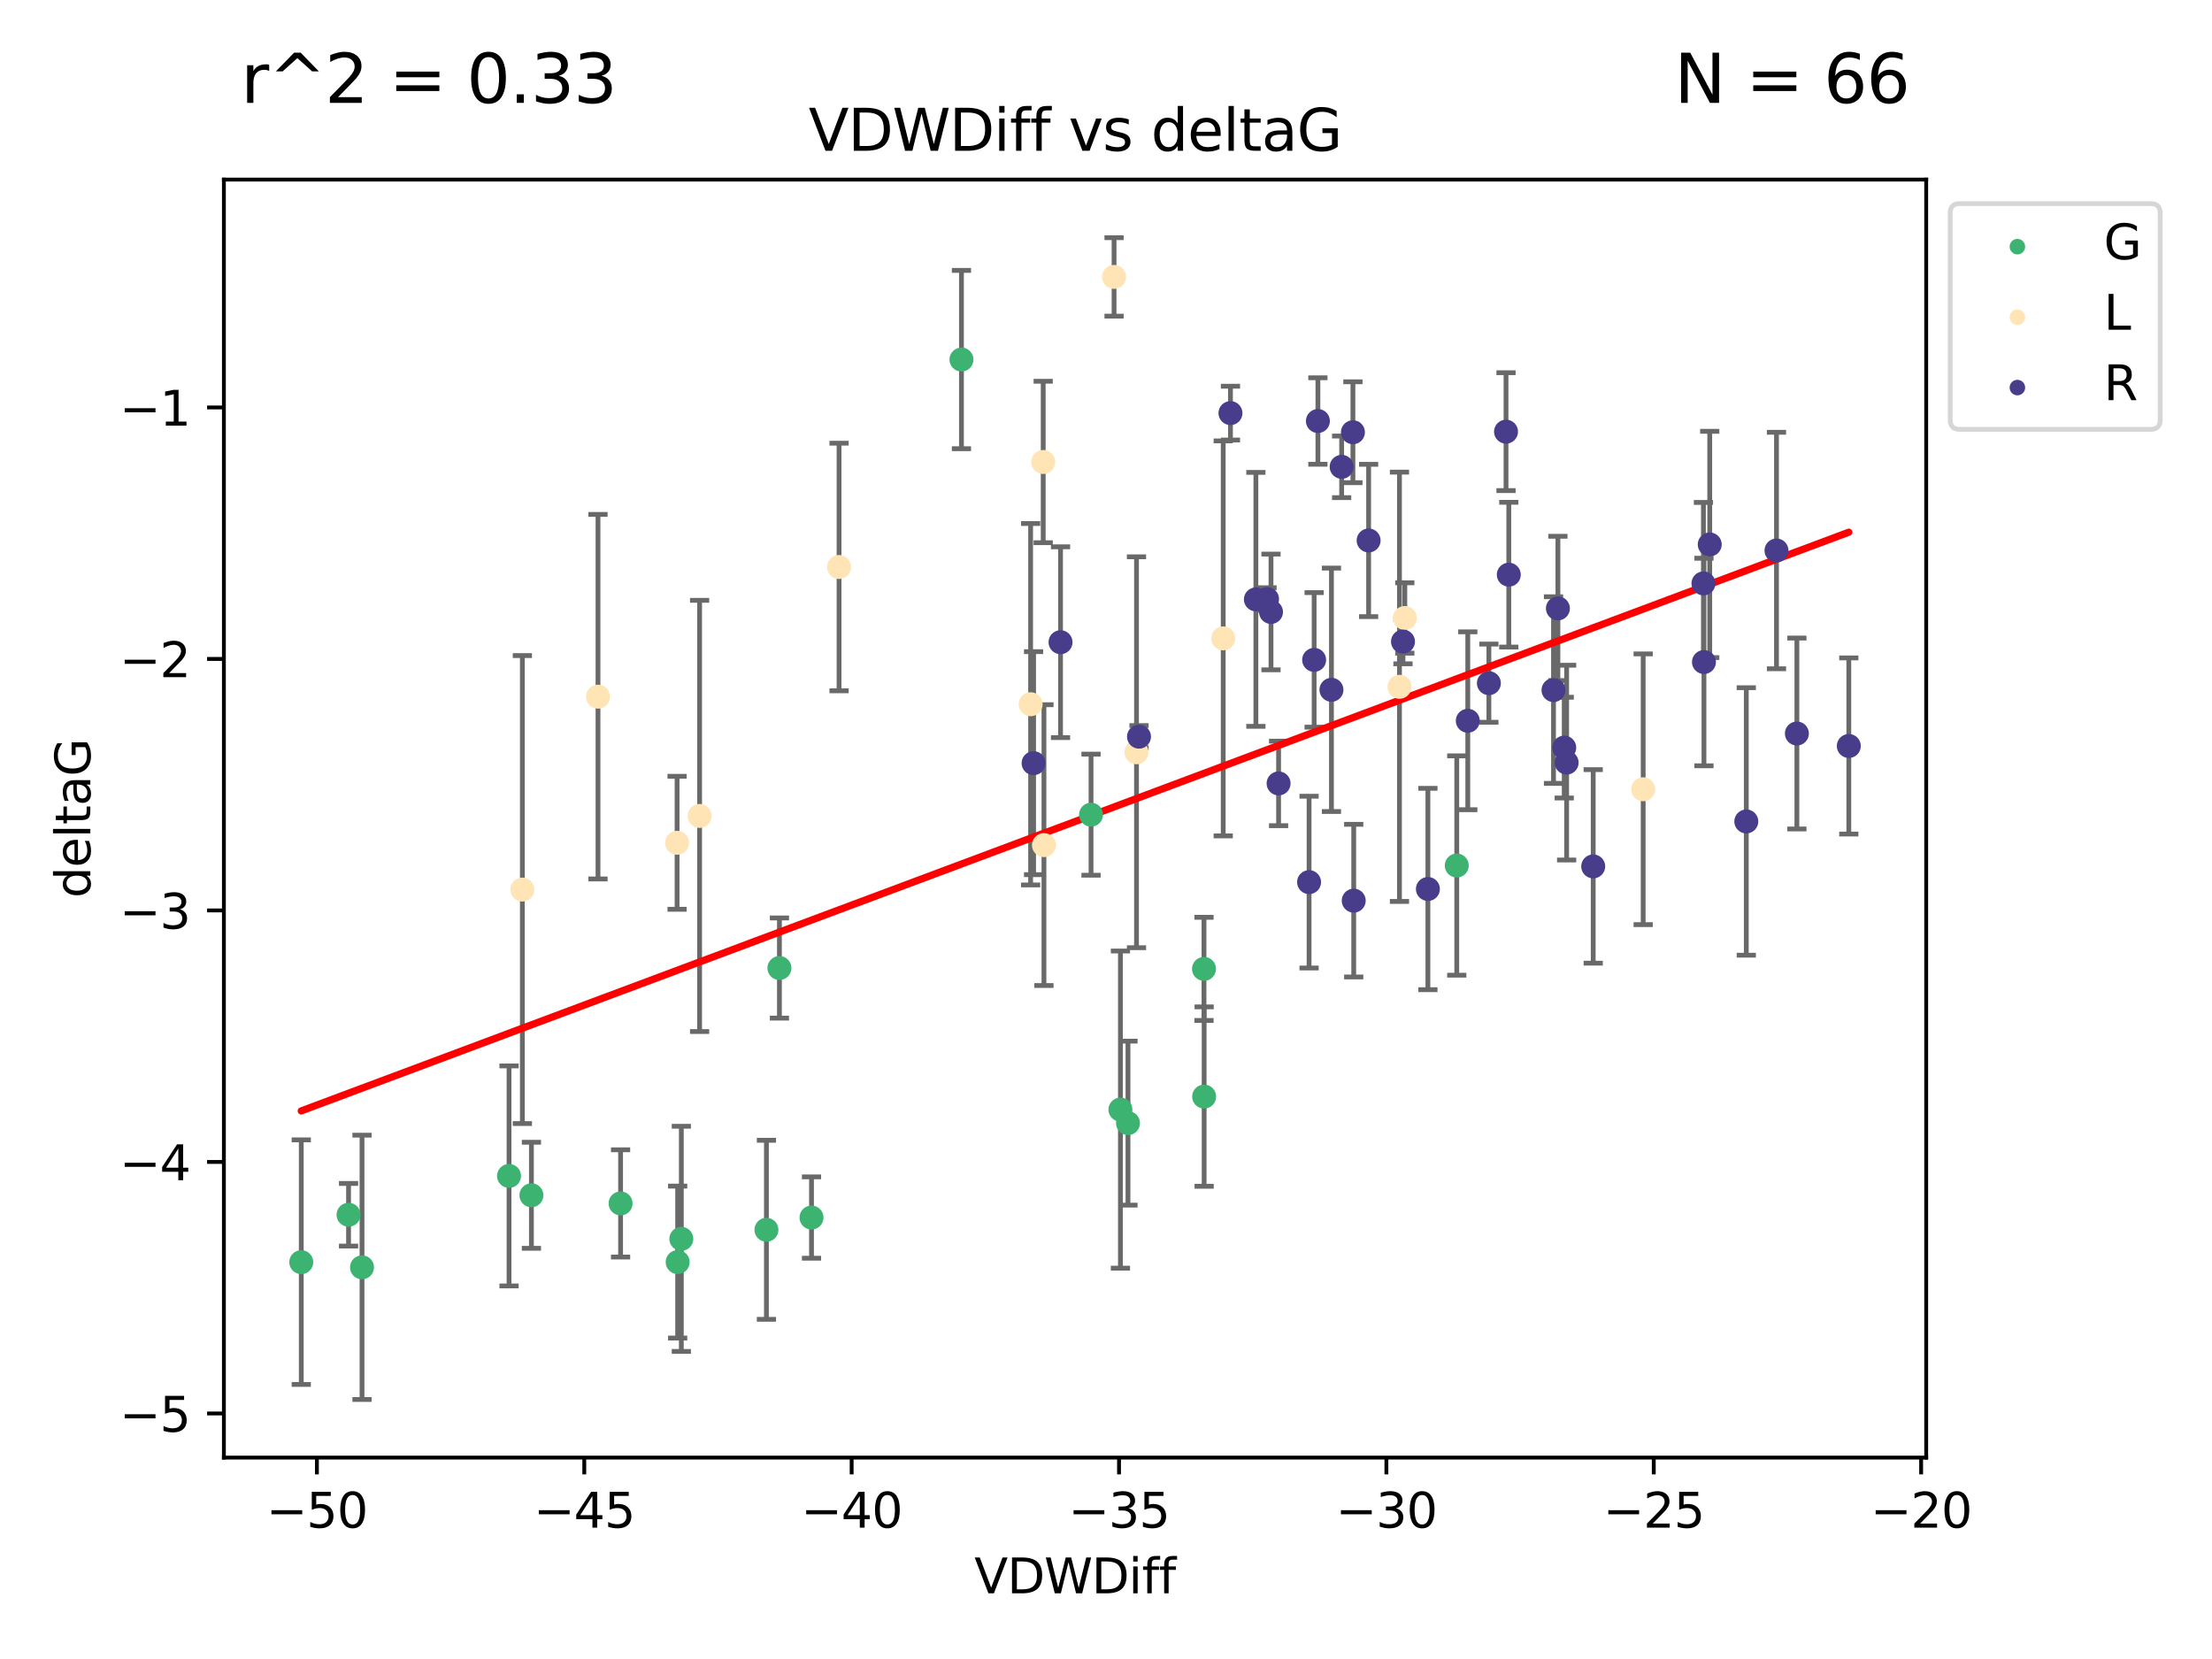 <?xml version="1.0" encoding="utf-8" standalone="no"?>
<!DOCTYPE svg PUBLIC "-//W3C//DTD SVG 1.1//EN"
  "http://www.w3.org/Graphics/SVG/1.1/DTD/svg11.dtd">
<svg xmlns:xlink="http://www.w3.org/1999/xlink" width="460.8pt" height="345.6pt" viewBox="0 0 460.8 345.6" xmlns="http://www.w3.org/2000/svg" version="1.1">
 <defs>
  <style type="text/css">*{stroke-linejoin: round; stroke-linecap: butt}</style>
 </defs>
 <g id="figure_1">
  <g id="patch_1">
   <path d="M 0 345.6 
L 460.8 345.6 
L 460.8 0 
L 0 0 
z
" style="fill: #ffffff"/>
  </g>
  <g id="axes_1">
   <g id="patch_2">
    <path d="M 46.64 303.64 
L 401.26 303.64 
L 401.26 37.411 
L 46.64 37.411 
z
" style="fill: #ffffff"/>
   </g>
   <g id="PathCollection_1">
    <defs>
     <path id="mbac19c414c" d="M 0 1.118 
C 0.297 1.118 0.581 1 0.791 0.791 
C 1 0.581 1.118 0.297 1.118 0 
C 1.118 -0.297 1 -0.581 0.791 -0.791 
C 0.581 -1 0.297 -1.118 0 -1.118 
C -0.297 -1.118 -0.581 -1 -0.791 -0.791 
C -1 -0.581 -1.118 -0.297 -1.118 0 
C -1.118 0.297 -1 0.581 -0.791 0.791 
C -0.581 1 -0.297 1.118 0 1.118 
z
" style="stroke: #3cb371"/>
    </defs>
    <g clip-path="url(#pfca9f16bdf)">
     <use xlink:href="#mbac19c414c" x="129.279" y="250.694" style="fill: #3cb371; stroke: #3cb371"/>
     <use xlink:href="#mbac19c414c" x="62.759" y="262.93" style="fill: #3cb371; stroke: #3cb371"/>
     <use xlink:href="#mbac19c414c" x="110.703" y="248.997" style="fill: #3cb371; stroke: #3cb371"/>
     <use xlink:href="#mbac19c414c" x="75.414" y="264.006" style="fill: #3cb371; stroke: #3cb371"/>
     <use xlink:href="#mbac19c414c" x="141.933" y="258.074" style="fill: #3cb371; stroke: #3cb371"/>
     <use xlink:href="#mbac19c414c" x="169.051" y="253.637" style="fill: #3cb371; stroke: #3cb371"/>
     <use xlink:href="#mbac19c414c" x="162.369" y="201.658" style="fill: #3cb371; stroke: #3cb371"/>
     <use xlink:href="#mbac19c414c" x="159.661" y="256.189" style="fill: #3cb371; stroke: #3cb371"/>
     <use xlink:href="#mbac19c414c" x="200.289" y="74.901" style="fill: #3cb371; stroke: #3cb371"/>
     <use xlink:href="#mbac19c414c" x="72.609" y="253.055" style="fill: #3cb371; stroke: #3cb371"/>
     <use xlink:href="#mbac19c414c" x="106.042" y="244.969" style="fill: #3cb371; stroke: #3cb371"/>
     <use xlink:href="#mbac19c414c" x="141.169" y="262.915" style="fill: #3cb371; stroke: #3cb371"/>
     <use xlink:href="#mbac19c414c" x="234.979" y="233.968" style="fill: #3cb371; stroke: #3cb371"/>
     <use xlink:href="#mbac19c414c" x="250.814" y="201.836" style="fill: #3cb371; stroke: #3cb371"/>
     <use xlink:href="#mbac19c414c" x="250.844" y="228.439" style="fill: #3cb371; stroke: #3cb371"/>
     <use xlink:href="#mbac19c414c" x="227.284" y="169.713" style="fill: #3cb371; stroke: #3cb371"/>
     <use xlink:href="#mbac19c414c" x="233.405" y="231.145" style="fill: #3cb371; stroke: #3cb371"/>
     <use xlink:href="#mbac19c414c" x="303.469" y="180.303" style="fill: #3cb371; stroke: #3cb371"/>
    </g>
   </g>
   <g id="PathCollection_2">
    <defs>
     <path id="m43b1d87a90" d="M 0 1.118 
C 0.297 1.118 0.581 1 0.791 0.791 
C 1 0.581 1.118 0.297 1.118 0 
C 1.118 -0.297 1 -0.581 0.791 -0.791 
C 0.581 -1 0.297 -1.118 0 -1.118 
C -0.297 -1.118 -0.581 -1 -0.791 -0.791 
C -1 -0.581 -1.118 -0.297 -1.118 0 
C -1.118 0.297 -1 0.581 -0.791 0.791 
C -0.581 1 -0.297 1.118 0 1.118 
z
" style="stroke: #ffe4b5"/>
    </defs>
    <g clip-path="url(#pfca9f16bdf)">
     <use xlink:href="#m43b1d87a90" x="141.048" y="175.57" style="fill: #ffe4b5; stroke: #ffe4b5"/>
     <use xlink:href="#m43b1d87a90" x="145.743" y="169.975" style="fill: #ffe4b5; stroke: #ffe4b5"/>
     <use xlink:href="#m43b1d87a90" x="174.791" y="118.114" style="fill: #ffe4b5; stroke: #ffe4b5"/>
     <use xlink:href="#m43b1d87a90" x="291.534" y="143.071" style="fill: #ffe4b5; stroke: #ffe4b5"/>
     <use xlink:href="#m43b1d87a90" x="217.318" y="96.238" style="fill: #ffe4b5; stroke: #ffe4b5"/>
     <use xlink:href="#m43b1d87a90" x="124.573" y="145.132" style="fill: #ffe4b5; stroke: #ffe4b5"/>
     <use xlink:href="#m43b1d87a90" x="217.474" y="176.053" style="fill: #ffe4b5; stroke: #ffe4b5"/>
     <use xlink:href="#m43b1d87a90" x="108.817" y="185.314" style="fill: #ffe4b5; stroke: #ffe4b5"/>
     <use xlink:href="#m43b1d87a90" x="292.647" y="128.736" style="fill: #ffe4b5; stroke: #ffe4b5"/>
     <use xlink:href="#m43b1d87a90" x="254.818" y="132.989" style="fill: #ffe4b5; stroke: #ffe4b5"/>
     <use xlink:href="#m43b1d87a90" x="342.303" y="164.417" style="fill: #ffe4b5; stroke: #ffe4b5"/>
     <use xlink:href="#m43b1d87a90" x="232.08" y="57.685" style="fill: #ffe4b5; stroke: #ffe4b5"/>
     <use xlink:href="#m43b1d87a90" x="236.753" y="156.709" style="fill: #ffe4b5; stroke: #ffe4b5"/>
     <use xlink:href="#m43b1d87a90" x="214.696" y="146.704" style="fill: #ffe4b5; stroke: #ffe4b5"/>
    </g>
   </g>
   <g id="PathCollection_3">
    <defs>
     <path id="md30606c614" d="M 0 1.118 
C 0.297 1.118 0.581 1 0.791 0.791 
C 1 0.581 1.118 0.297 1.118 0 
C 1.118 -0.297 1 -0.581 0.791 -0.791 
C 0.581 -1 0.297 -1.118 0 -1.118 
C -0.297 -1.118 -0.581 -1 -0.791 -0.791 
C -1 -0.581 -1.118 -0.297 -1.118 0 
C -1.118 0.297 -1 0.581 -0.791 0.791 
C -0.581 1 -0.297 1.118 0 1.118 
z
" style="stroke: #483d8b"/>
    </defs>
    <g clip-path="url(#pfca9f16bdf)">
     <use xlink:href="#md30606c614" x="277.364" y="143.699" style="fill: #483d8b; stroke: #483d8b"/>
     <use xlink:href="#md30606c614" x="264.773" y="127.483" style="fill: #483d8b; stroke: #483d8b"/>
     <use xlink:href="#md30606c614" x="215.315" y="158.979" style="fill: #483d8b; stroke: #483d8b"/>
     <use xlink:href="#md30606c614" x="297.457" y="185.193" style="fill: #483d8b; stroke: #483d8b"/>
     <use xlink:href="#md30606c614" x="292.267" y="133.656" style="fill: #483d8b; stroke: #483d8b"/>
     <use xlink:href="#md30606c614" x="256.328" y="86.058" style="fill: #483d8b; stroke: #483d8b"/>
     <use xlink:href="#md30606c614" x="266.354" y="163.201" style="fill: #483d8b; stroke: #483d8b"/>
     <use xlink:href="#md30606c614" x="237.275" y="153.462" style="fill: #483d8b; stroke: #483d8b"/>
     <use xlink:href="#md30606c614" x="370.074" y="114.683" style="fill: #483d8b; stroke: #483d8b"/>
     <use xlink:href="#md30606c614" x="261.624" y="124.86" style="fill: #483d8b; stroke: #483d8b"/>
     <use xlink:href="#md30606c614" x="314.31" y="119.716" style="fill: #483d8b; stroke: #483d8b"/>
     <use xlink:href="#md30606c614" x="331.895" y="180.487" style="fill: #483d8b; stroke: #483d8b"/>
     <use xlink:href="#md30606c614" x="281.838" y="90.044" style="fill: #483d8b; stroke: #483d8b"/>
     <use xlink:href="#md30606c614" x="354.966" y="137.913" style="fill: #483d8b; stroke: #483d8b"/>
     <use xlink:href="#md30606c614" x="273.758" y="137.465" style="fill: #483d8b; stroke: #483d8b"/>
     <use xlink:href="#md30606c614" x="285.109" y="112.59" style="fill: #483d8b; stroke: #483d8b"/>
     <use xlink:href="#md30606c614" x="272.705" y="183.764" style="fill: #483d8b; stroke: #483d8b"/>
     <use xlink:href="#md30606c614" x="374.323" y="152.804" style="fill: #483d8b; stroke: #483d8b"/>
     <use xlink:href="#md30606c614" x="325.859" y="155.744" style="fill: #483d8b; stroke: #483d8b"/>
     <use xlink:href="#md30606c614" x="326.358" y="158.866" style="fill: #483d8b; stroke: #483d8b"/>
     <use xlink:href="#md30606c614" x="279.49" y="97.249" style="fill: #483d8b; stroke: #483d8b"/>
     <use xlink:href="#md30606c614" x="220.929" y="133.784" style="fill: #483d8b; stroke: #483d8b"/>
     <use xlink:href="#md30606c614" x="363.785" y="171.123" style="fill: #483d8b; stroke: #483d8b"/>
     <use xlink:href="#md30606c614" x="263.947" y="124.794" style="fill: #483d8b; stroke: #483d8b"/>
     <use xlink:href="#md30606c614" x="385.141" y="155.401" style="fill: #483d8b; stroke: #483d8b"/>
     <use xlink:href="#md30606c614" x="274.544" y="87.707" style="fill: #483d8b; stroke: #483d8b"/>
     <use xlink:href="#md30606c614" x="310.162" y="142.319" style="fill: #483d8b; stroke: #483d8b"/>
     <use xlink:href="#md30606c614" x="354.858" y="121.532" style="fill: #483d8b; stroke: #483d8b"/>
     <use xlink:href="#md30606c614" x="305.767" y="150.149" style="fill: #483d8b; stroke: #483d8b"/>
     <use xlink:href="#md30606c614" x="323.625" y="143.755" style="fill: #483d8b; stroke: #483d8b"/>
     <use xlink:href="#md30606c614" x="313.731" y="89.923" style="fill: #483d8b; stroke: #483d8b"/>
     <use xlink:href="#md30606c614" x="356.169" y="113.422" style="fill: #483d8b; stroke: #483d8b"/>
     <use xlink:href="#md30606c614" x="282.005" y="187.62" style="fill: #483d8b; stroke: #483d8b"/>
     <use xlink:href="#md30606c614" x="324.541" y="126.741" style="fill: #483d8b; stroke: #483d8b"/>
    </g>
   </g>
   <g id="matplotlib.axis_1">
    <g id="xtick_1">
     <g id="line2d_1">
      <defs>
       <path id="mb63e43ea87" d="M 0 0 
L 0 3.5 
" style="stroke: #000000; stroke-width: 0.8"/>
      </defs>
      <g>
       <use xlink:href="#mb63e43ea87" x="66.017" y="303.64" style="stroke: #000000; stroke-width: 0.8"/>
      </g>
     </g>
     <g id="text_1">
      <!-- −50 -->
      <g transform="translate(55.465 318.238)scale(0.1 -0.1)">
       <defs>
        <path id="DejaVuSans-2212" d="M 678 2272 
L 4684 2272 
L 4684 1741 
L 678 1741 
L 678 2272 
z
" transform="scale(0.016)"/>
        <path id="DejaVuSans-35" d="M 691 4666 
L 3169 4666 
L 3169 4134 
L 1269 4134 
L 1269 2991 
Q 1406 3038 1543 3061 
Q 1681 3084 1819 3084 
Q 2600 3084 3056 2656 
Q 3513 2228 3513 1497 
Q 3513 744 3044 326 
Q 2575 -91 1722 -91 
Q 1428 -91 1123 -41 
Q 819 9 494 109 
L 494 744 
Q 775 591 1075 516 
Q 1375 441 1709 441 
Q 2250 441 2565 725 
Q 2881 1009 2881 1497 
Q 2881 1984 2565 2268 
Q 2250 2553 1709 2553 
Q 1456 2553 1204 2497 
Q 953 2441 691 2322 
L 691 4666 
z
" transform="scale(0.016)"/>
        <path id="DejaVuSans-30" d="M 2034 4250 
Q 1547 4250 1301 3770 
Q 1056 3291 1056 2328 
Q 1056 1369 1301 889 
Q 1547 409 2034 409 
Q 2525 409 2770 889 
Q 3016 1369 3016 2328 
Q 3016 3291 2770 3770 
Q 2525 4250 2034 4250 
z
M 2034 4750 
Q 2819 4750 3233 4129 
Q 3647 3509 3647 2328 
Q 3647 1150 3233 529 
Q 2819 -91 2034 -91 
Q 1250 -91 836 529 
Q 422 1150 422 2328 
Q 422 3509 836 4129 
Q 1250 4750 2034 4750 
z
" transform="scale(0.016)"/>
       </defs>
       <use xlink:href="#DejaVuSans-2212"/>
       <use xlink:href="#DejaVuSans-35" x="83.789"/>
       <use xlink:href="#DejaVuSans-30" x="147.412"/>
      </g>
     </g>
    </g>
    <g id="xtick_2">
     <g id="line2d_2">
      <g>
       <use xlink:href="#mb63e43ea87" x="121.716" y="303.64" style="stroke: #000000; stroke-width: 0.8"/>
      </g>
     </g>
     <g id="text_2">
      <!-- −45 -->
      <g transform="translate(111.164 318.238)scale(0.1 -0.1)">
       <defs>
        <path id="DejaVuSans-34" d="M 2419 4116 
L 825 1625 
L 2419 1625 
L 2419 4116 
z
M 2253 4666 
L 3047 4666 
L 3047 1625 
L 3713 1625 
L 3713 1100 
L 3047 1100 
L 3047 0 
L 2419 0 
L 2419 1100 
L 313 1100 
L 313 1709 
L 2253 4666 
z
" transform="scale(0.016)"/>
       </defs>
       <use xlink:href="#DejaVuSans-2212"/>
       <use xlink:href="#DejaVuSans-34" x="83.789"/>
       <use xlink:href="#DejaVuSans-35" x="147.412"/>
      </g>
     </g>
    </g>
    <g id="xtick_3">
     <g id="line2d_3">
      <g>
       <use xlink:href="#mb63e43ea87" x="177.414" y="303.64" style="stroke: #000000; stroke-width: 0.8"/>
      </g>
     </g>
     <g id="text_3">
      <!-- −40 -->
      <g transform="translate(166.862 318.238)scale(0.1 -0.1)">
       <use xlink:href="#DejaVuSans-2212"/>
       <use xlink:href="#DejaVuSans-34" x="83.789"/>
       <use xlink:href="#DejaVuSans-30" x="147.412"/>
      </g>
     </g>
    </g>
    <g id="xtick_4">
     <g id="line2d_4">
      <g>
       <use xlink:href="#mb63e43ea87" x="233.113" y="303.64" style="stroke: #000000; stroke-width: 0.8"/>
      </g>
     </g>
     <g id="text_4">
      <!-- −35 -->
      <g transform="translate(222.561 318.238)scale(0.1 -0.1)">
       <defs>
        <path id="DejaVuSans-33" d="M 2597 2516 
Q 3050 2419 3304 2112 
Q 3559 1806 3559 1356 
Q 3559 666 3084 287 
Q 2609 -91 1734 -91 
Q 1441 -91 1130 -33 
Q 819 25 488 141 
L 488 750 
Q 750 597 1062 519 
Q 1375 441 1716 441 
Q 2309 441 2620 675 
Q 2931 909 2931 1356 
Q 2931 1769 2642 2001 
Q 2353 2234 1838 2234 
L 1294 2234 
L 1294 2753 
L 1863 2753 
Q 2328 2753 2575 2939 
Q 2822 3125 2822 3475 
Q 2822 3834 2567 4026 
Q 2313 4219 1838 4219 
Q 1578 4219 1281 4162 
Q 984 4106 628 3988 
L 628 4550 
Q 988 4650 1302 4700 
Q 1616 4750 1894 4750 
Q 2613 4750 3031 4423 
Q 3450 4097 3450 3541 
Q 3450 3153 3228 2886 
Q 3006 2619 2597 2516 
z
" transform="scale(0.016)"/>
       </defs>
       <use xlink:href="#DejaVuSans-2212"/>
       <use xlink:href="#DejaVuSans-33" x="83.789"/>
       <use xlink:href="#DejaVuSans-35" x="147.412"/>
      </g>
     </g>
    </g>
    <g id="xtick_5">
     <g id="line2d_5">
      <g>
       <use xlink:href="#mb63e43ea87" x="288.811" y="303.64" style="stroke: #000000; stroke-width: 0.8"/>
      </g>
     </g>
     <g id="text_5">
      <!-- −30 -->
      <g transform="translate(278.259 318.238)scale(0.1 -0.1)">
       <use xlink:href="#DejaVuSans-2212"/>
       <use xlink:href="#DejaVuSans-33" x="83.789"/>
       <use xlink:href="#DejaVuSans-30" x="147.412"/>
      </g>
     </g>
    </g>
    <g id="xtick_6">
     <g id="line2d_6">
      <g>
       <use xlink:href="#mb63e43ea87" x="344.51" y="303.64" style="stroke: #000000; stroke-width: 0.8"/>
      </g>
     </g>
     <g id="text_6">
      <!-- −25 -->
      <g transform="translate(333.958 318.238)scale(0.1 -0.1)">
       <defs>
        <path id="DejaVuSans-32" d="M 1228 531 
L 3431 531 
L 3431 0 
L 469 0 
L 469 531 
Q 828 903 1448 1529 
Q 2069 2156 2228 2338 
Q 2531 2678 2651 2914 
Q 2772 3150 2772 3378 
Q 2772 3750 2511 3984 
Q 2250 4219 1831 4219 
Q 1534 4219 1204 4116 
Q 875 4013 500 3803 
L 500 4441 
Q 881 4594 1212 4672 
Q 1544 4750 1819 4750 
Q 2544 4750 2975 4387 
Q 3406 4025 3406 3419 
Q 3406 3131 3298 2873 
Q 3191 2616 2906 2266 
Q 2828 2175 2409 1742 
Q 1991 1309 1228 531 
z
" transform="scale(0.016)"/>
       </defs>
       <use xlink:href="#DejaVuSans-2212"/>
       <use xlink:href="#DejaVuSans-32" x="83.789"/>
       <use xlink:href="#DejaVuSans-35" x="147.412"/>
      </g>
     </g>
    </g>
    <g id="xtick_7">
     <g id="line2d_7">
      <g>
       <use xlink:href="#mb63e43ea87" x="400.208" y="303.64" style="stroke: #000000; stroke-width: 0.8"/>
      </g>
     </g>
     <g id="text_7">
      <!-- −20 -->
      <g transform="translate(389.656 318.238)scale(0.1 -0.1)">
       <use xlink:href="#DejaVuSans-2212"/>
       <use xlink:href="#DejaVuSans-32" x="83.789"/>
       <use xlink:href="#DejaVuSans-30" x="147.412"/>
      </g>
     </g>
    </g>
    <g id="text_8">
     <!-- VDWDiff -->
     <g transform="translate(202.977 331.917)scale(0.1 -0.1)">
      <defs>
       <path id="DejaVuSans-56" d="M 1831 0 
L 50 4666 
L 709 4666 
L 2188 738 
L 3669 4666 
L 4325 4666 
L 2547 0 
L 1831 0 
z
" transform="scale(0.016)"/>
       <path id="DejaVuSans-44" d="M 1259 4147 
L 1259 519 
L 2022 519 
Q 2988 519 3436 956 
Q 3884 1394 3884 2338 
Q 3884 3275 3436 3711 
Q 2988 4147 2022 4147 
L 1259 4147 
z
M 628 4666 
L 1925 4666 
Q 3281 4666 3915 4102 
Q 4550 3538 4550 2338 
Q 4550 1131 3912 565 
Q 3275 0 1925 0 
L 628 0 
L 628 4666 
z
" transform="scale(0.016)"/>
       <path id="DejaVuSans-57" d="M 213 4666 
L 850 4666 
L 1831 722 
L 2809 4666 
L 3519 4666 
L 4500 722 
L 5478 4666 
L 6119 4666 
L 4947 0 
L 4153 0 
L 3169 4050 
L 2175 0 
L 1381 0 
L 213 4666 
z
" transform="scale(0.016)"/>
       <path id="DejaVuSans-69" d="M 603 3500 
L 1178 3500 
L 1178 0 
L 603 0 
L 603 3500 
z
M 603 4863 
L 1178 4863 
L 1178 4134 
L 603 4134 
L 603 4863 
z
" transform="scale(0.016)"/>
       <path id="DejaVuSans-66" d="M 2375 4863 
L 2375 4384 
L 1825 4384 
Q 1516 4384 1395 4259 
Q 1275 4134 1275 3809 
L 1275 3500 
L 2222 3500 
L 2222 3053 
L 1275 3053 
L 1275 0 
L 697 0 
L 697 3053 
L 147 3053 
L 147 3500 
L 697 3500 
L 697 3744 
Q 697 4328 969 4595 
Q 1241 4863 1831 4863 
L 2375 4863 
z
" transform="scale(0.016)"/>
      </defs>
      <use xlink:href="#DejaVuSans-56"/>
      <use xlink:href="#DejaVuSans-44" x="68.408"/>
      <use xlink:href="#DejaVuSans-57" x="145.41"/>
      <use xlink:href="#DejaVuSans-44" x="244.287"/>
      <use xlink:href="#DejaVuSans-69" x="321.289"/>
      <use xlink:href="#DejaVuSans-66" x="349.072"/>
      <use xlink:href="#DejaVuSans-66" x="384.277"/>
     </g>
    </g>
   </g>
   <g id="matplotlib.axis_2">
    <g id="ytick_1">
     <g id="line2d_8">
      <defs>
       <path id="m7bfb46b51c" d="M 0 0 
L -3.5 0 
" style="stroke: #000000; stroke-width: 0.8"/>
      </defs>
      <g>
       <use xlink:href="#m7bfb46b51c" x="46.64" y="294.452" style="stroke: #000000; stroke-width: 0.8"/>
      </g>
     </g>
     <g id="text_9">
      <!-- −5 -->
      <g transform="translate(24.898 298.251)scale(0.1 -0.1)">
       <use xlink:href="#DejaVuSans-2212"/>
       <use xlink:href="#DejaVuSans-35" x="83.789"/>
      </g>
     </g>
    </g>
    <g id="ytick_2">
     <g id="line2d_9">
      <g>
       <use xlink:href="#m7bfb46b51c" x="46.64" y="242.057" style="stroke: #000000; stroke-width: 0.8"/>
      </g>
     </g>
     <g id="text_10">
      <!-- −4 -->
      <g transform="translate(24.898 245.857)scale(0.1 -0.1)">
       <use xlink:href="#DejaVuSans-2212"/>
       <use xlink:href="#DejaVuSans-34" x="83.789"/>
      </g>
     </g>
    </g>
    <g id="ytick_3">
     <g id="line2d_10">
      <g>
       <use xlink:href="#m7bfb46b51c" x="46.64" y="189.663" style="stroke: #000000; stroke-width: 0.8"/>
      </g>
     </g>
     <g id="text_11">
      <!-- −3 -->
      <g transform="translate(24.898 193.462)scale(0.1 -0.1)">
       <use xlink:href="#DejaVuSans-2212"/>
       <use xlink:href="#DejaVuSans-33" x="83.789"/>
      </g>
     </g>
    </g>
    <g id="ytick_4">
     <g id="line2d_11">
      <g>
       <use xlink:href="#m7bfb46b51c" x="46.64" y="137.269" style="stroke: #000000; stroke-width: 0.8"/>
      </g>
     </g>
     <g id="text_12">
      <!-- −2 -->
      <g transform="translate(24.898 141.068)scale(0.1 -0.1)">
       <use xlink:href="#DejaVuSans-2212"/>
       <use xlink:href="#DejaVuSans-32" x="83.789"/>
      </g>
     </g>
    </g>
    <g id="ytick_5">
     <g id="line2d_12">
      <g>
       <use xlink:href="#m7bfb46b51c" x="46.64" y="84.875" style="stroke: #000000; stroke-width: 0.8"/>
      </g>
     </g>
     <g id="text_13">
      <!-- −1 -->
      <g transform="translate(24.898 88.674)scale(0.1 -0.1)">
       <defs>
        <path id="DejaVuSans-31" d="M 794 531 
L 1825 531 
L 1825 4091 
L 703 3866 
L 703 4441 
L 1819 4666 
L 2450 4666 
L 2450 531 
L 3481 531 
L 3481 0 
L 794 0 
L 794 531 
z
" transform="scale(0.016)"/>
       </defs>
       <use xlink:href="#DejaVuSans-2212"/>
       <use xlink:href="#DejaVuSans-31" x="83.789"/>
      </g>
     </g>
    </g>
    <g id="text_14">
     <!-- deltaG -->
     <g transform="translate(18.818 187.064)rotate(-90)scale(0.1 -0.1)">
      <defs>
       <path id="DejaVuSans-64" d="M 2906 2969 
L 2906 4863 
L 3481 4863 
L 3481 0 
L 2906 0 
L 2906 525 
Q 2725 213 2448 61 
Q 2172 -91 1784 -91 
Q 1150 -91 751 415 
Q 353 922 353 1747 
Q 353 2572 751 3078 
Q 1150 3584 1784 3584 
Q 2172 3584 2448 3432 
Q 2725 3281 2906 2969 
z
M 947 1747 
Q 947 1113 1208 752 
Q 1469 391 1925 391 
Q 2381 391 2643 752 
Q 2906 1113 2906 1747 
Q 2906 2381 2643 2742 
Q 2381 3103 1925 3103 
Q 1469 3103 1208 2742 
Q 947 2381 947 1747 
z
" transform="scale(0.016)"/>
       <path id="DejaVuSans-65" d="M 3597 1894 
L 3597 1613 
L 953 1613 
Q 991 1019 1311 708 
Q 1631 397 2203 397 
Q 2534 397 2845 478 
Q 3156 559 3463 722 
L 3463 178 
Q 3153 47 2828 -22 
Q 2503 -91 2169 -91 
Q 1331 -91 842 396 
Q 353 884 353 1716 
Q 353 2575 817 3079 
Q 1281 3584 2069 3584 
Q 2775 3584 3186 3129 
Q 3597 2675 3597 1894 
z
M 3022 2063 
Q 3016 2534 2758 2815 
Q 2500 3097 2075 3097 
Q 1594 3097 1305 2825 
Q 1016 2553 972 2059 
L 3022 2063 
z
" transform="scale(0.016)"/>
       <path id="DejaVuSans-6c" d="M 603 4863 
L 1178 4863 
L 1178 0 
L 603 0 
L 603 4863 
z
" transform="scale(0.016)"/>
       <path id="DejaVuSans-74" d="M 1172 4494 
L 1172 3500 
L 2356 3500 
L 2356 3053 
L 1172 3053 
L 1172 1153 
Q 1172 725 1289 603 
Q 1406 481 1766 481 
L 2356 481 
L 2356 0 
L 1766 0 
Q 1100 0 847 248 
Q 594 497 594 1153 
L 594 3053 
L 172 3053 
L 172 3500 
L 594 3500 
L 594 4494 
L 1172 4494 
z
" transform="scale(0.016)"/>
       <path id="DejaVuSans-61" d="M 2194 1759 
Q 1497 1759 1228 1600 
Q 959 1441 959 1056 
Q 959 750 1161 570 
Q 1363 391 1709 391 
Q 2188 391 2477 730 
Q 2766 1069 2766 1631 
L 2766 1759 
L 2194 1759 
z
M 3341 1997 
L 3341 0 
L 2766 0 
L 2766 531 
Q 2569 213 2275 61 
Q 1981 -91 1556 -91 
Q 1019 -91 701 211 
Q 384 513 384 1019 
Q 384 1609 779 1909 
Q 1175 2209 1959 2209 
L 2766 2209 
L 2766 2266 
Q 2766 2663 2505 2880 
Q 2244 3097 1772 3097 
Q 1472 3097 1187 3025 
Q 903 2953 641 2809 
L 641 3341 
Q 956 3463 1253 3523 
Q 1550 3584 1831 3584 
Q 2591 3584 2966 3190 
Q 3341 2797 3341 1997 
z
" transform="scale(0.016)"/>
       <path id="DejaVuSans-47" d="M 3809 666 
L 3809 1919 
L 2778 1919 
L 2778 2438 
L 4434 2438 
L 4434 434 
Q 4069 175 3628 42 
Q 3188 -91 2688 -91 
Q 1594 -91 976 548 
Q 359 1188 359 2328 
Q 359 3472 976 4111 
Q 1594 4750 2688 4750 
Q 3144 4750 3555 4637 
Q 3966 4525 4313 4306 
L 4313 3634 
Q 3963 3931 3569 4081 
Q 3175 4231 2741 4231 
Q 1884 4231 1454 3753 
Q 1025 3275 1025 2328 
Q 1025 1384 1454 906 
Q 1884 428 2741 428 
Q 3075 428 3337 486 
Q 3600 544 3809 666 
z
" transform="scale(0.016)"/>
      </defs>
      <use xlink:href="#DejaVuSans-64"/>
      <use xlink:href="#DejaVuSans-65" x="63.477"/>
      <use xlink:href="#DejaVuSans-6c" x="125"/>
      <use xlink:href="#DejaVuSans-74" x="152.783"/>
      <use xlink:href="#DejaVuSans-61" x="191.992"/>
      <use xlink:href="#DejaVuSans-47" x="253.271"/>
     </g>
    </g>
   </g>
   <g id="LineCollection_1">
    <path d="M 129.279 261.865 
L 129.279 239.523 
" clip-path="url(#pfca9f16bdf)" style="fill: none; stroke: #696969"/>
    <path d="M 62.759 288.405 
L 62.759 237.455 
" clip-path="url(#pfca9f16bdf)" style="fill: none; stroke: #696969"/>
    <path d="M 110.703 260.044 
L 110.703 237.949 
" clip-path="url(#pfca9f16bdf)" style="fill: none; stroke: #696969"/>
    <path d="M 75.414 291.539 
L 75.414 236.473 
" clip-path="url(#pfca9f16bdf)" style="fill: none; stroke: #696969"/>
    <path d="M 141.933 281.527 
L 141.933 234.621 
" clip-path="url(#pfca9f16bdf)" style="fill: none; stroke: #696969"/>
    <path d="M 169.051 262.109 
L 169.051 245.165 
" clip-path="url(#pfca9f16bdf)" style="fill: none; stroke: #696969"/>
    <path d="M 162.369 212.091 
L 162.369 191.226 
" clip-path="url(#pfca9f16bdf)" style="fill: none; stroke: #696969"/>
    <path d="M 159.661 274.839 
L 159.661 237.54 
" clip-path="url(#pfca9f16bdf)" style="fill: none; stroke: #696969"/>
    <path d="M 200.289 93.475 
L 200.289 56.326 
" clip-path="url(#pfca9f16bdf)" style="fill: none; stroke: #696969"/>
    <path d="M 72.609 259.579 
L 72.609 246.532 
" clip-path="url(#pfca9f16bdf)" style="fill: none; stroke: #696969"/>
    <path d="M 106.042 267.888 
L 106.042 222.051 
" clip-path="url(#pfca9f16bdf)" style="fill: none; stroke: #696969"/>
    <path d="M 141.169 278.743 
L 141.169 247.087 
" clip-path="url(#pfca9f16bdf)" style="fill: none; stroke: #696969"/>
    <path d="M 234.979 251.046 
L 234.979 216.89 
" clip-path="url(#pfca9f16bdf)" style="fill: none; stroke: #696969"/>
    <path d="M 250.814 212.583 
L 250.814 191.089 
" clip-path="url(#pfca9f16bdf)" style="fill: none; stroke: #696969"/>
    <path d="M 250.844 247.124 
L 250.844 209.753 
" clip-path="url(#pfca9f16bdf)" style="fill: none; stroke: #696969"/>
    <path d="M 227.284 182.324 
L 227.284 157.102 
" clip-path="url(#pfca9f16bdf)" style="fill: none; stroke: #696969"/>
    <path d="M 233.405 264.181 
L 233.405 198.11 
" clip-path="url(#pfca9f16bdf)" style="fill: none; stroke: #696969"/>
    <path d="M 303.469 203.148 
L 303.469 157.457 
" clip-path="url(#pfca9f16bdf)" style="fill: none; stroke: #696969"/>
   </g>
   <g id="line2d_13">
    <defs>
     <path id="m27a7ee501b" d="M 2 0 
L -2 -0 
" style="stroke: #696969"/>
    </defs>
    <g clip-path="url(#pfca9f16bdf)">
     <use xlink:href="#m27a7ee501b" x="129.279" y="261.865" style="fill: #696969; stroke: #696969"/>
     <use xlink:href="#m27a7ee501b" x="62.759" y="288.405" style="fill: #696969; stroke: #696969"/>
     <use xlink:href="#m27a7ee501b" x="110.703" y="260.044" style="fill: #696969; stroke: #696969"/>
     <use xlink:href="#m27a7ee501b" x="75.414" y="291.539" style="fill: #696969; stroke: #696969"/>
     <use xlink:href="#m27a7ee501b" x="141.933" y="281.527" style="fill: #696969; stroke: #696969"/>
     <use xlink:href="#m27a7ee501b" x="169.051" y="262.109" style="fill: #696969; stroke: #696969"/>
     <use xlink:href="#m27a7ee501b" x="162.369" y="212.091" style="fill: #696969; stroke: #696969"/>
     <use xlink:href="#m27a7ee501b" x="159.661" y="274.839" style="fill: #696969; stroke: #696969"/>
     <use xlink:href="#m27a7ee501b" x="200.289" y="93.475" style="fill: #696969; stroke: #696969"/>
     <use xlink:href="#m27a7ee501b" x="72.609" y="259.579" style="fill: #696969; stroke: #696969"/>
     <use xlink:href="#m27a7ee501b" x="106.042" y="267.888" style="fill: #696969; stroke: #696969"/>
     <use xlink:href="#m27a7ee501b" x="141.169" y="278.743" style="fill: #696969; stroke: #696969"/>
     <use xlink:href="#m27a7ee501b" x="234.979" y="251.046" style="fill: #696969; stroke: #696969"/>
     <use xlink:href="#m27a7ee501b" x="250.814" y="212.583" style="fill: #696969; stroke: #696969"/>
     <use xlink:href="#m27a7ee501b" x="250.844" y="247.124" style="fill: #696969; stroke: #696969"/>
     <use xlink:href="#m27a7ee501b" x="227.284" y="182.324" style="fill: #696969; stroke: #696969"/>
     <use xlink:href="#m27a7ee501b" x="233.405" y="264.181" style="fill: #696969; stroke: #696969"/>
     <use xlink:href="#m27a7ee501b" x="303.469" y="203.148" style="fill: #696969; stroke: #696969"/>
    </g>
   </g>
   <g id="line2d_14">
    <g clip-path="url(#pfca9f16bdf)">
     <use xlink:href="#m27a7ee501b" x="129.279" y="239.523" style="fill: #696969; stroke: #696969"/>
     <use xlink:href="#m27a7ee501b" x="62.759" y="237.455" style="fill: #696969; stroke: #696969"/>
     <use xlink:href="#m27a7ee501b" x="110.703" y="237.949" style="fill: #696969; stroke: #696969"/>
     <use xlink:href="#m27a7ee501b" x="75.414" y="236.473" style="fill: #696969; stroke: #696969"/>
     <use xlink:href="#m27a7ee501b" x="141.933" y="234.621" style="fill: #696969; stroke: #696969"/>
     <use xlink:href="#m27a7ee501b" x="169.051" y="245.165" style="fill: #696969; stroke: #696969"/>
     <use xlink:href="#m27a7ee501b" x="162.369" y="191.226" style="fill: #696969; stroke: #696969"/>
     <use xlink:href="#m27a7ee501b" x="159.661" y="237.54" style="fill: #696969; stroke: #696969"/>
     <use xlink:href="#m27a7ee501b" x="200.289" y="56.326" style="fill: #696969; stroke: #696969"/>
     <use xlink:href="#m27a7ee501b" x="72.609" y="246.532" style="fill: #696969; stroke: #696969"/>
     <use xlink:href="#m27a7ee501b" x="106.042" y="222.051" style="fill: #696969; stroke: #696969"/>
     <use xlink:href="#m27a7ee501b" x="141.169" y="247.087" style="fill: #696969; stroke: #696969"/>
     <use xlink:href="#m27a7ee501b" x="234.979" y="216.89" style="fill: #696969; stroke: #696969"/>
     <use xlink:href="#m27a7ee501b" x="250.814" y="191.089" style="fill: #696969; stroke: #696969"/>
     <use xlink:href="#m27a7ee501b" x="250.844" y="209.753" style="fill: #696969; stroke: #696969"/>
     <use xlink:href="#m27a7ee501b" x="227.284" y="157.102" style="fill: #696969; stroke: #696969"/>
     <use xlink:href="#m27a7ee501b" x="233.405" y="198.11" style="fill: #696969; stroke: #696969"/>
     <use xlink:href="#m27a7ee501b" x="303.469" y="157.457" style="fill: #696969; stroke: #696969"/>
    </g>
   </g>
   <g id="LineCollection_2">
    <path d="M 141.048 189.421 
L 141.048 161.719 
" clip-path="url(#pfca9f16bdf)" style="fill: none; stroke: #696969"/>
    <path d="M 145.743 214.886 
L 145.743 125.064 
" clip-path="url(#pfca9f16bdf)" style="fill: none; stroke: #696969"/>
    <path d="M 174.791 143.905 
L 174.791 92.324 
" clip-path="url(#pfca9f16bdf)" style="fill: none; stroke: #696969"/>
    <path d="M 291.534 187.786 
L 291.534 98.355 
" clip-path="url(#pfca9f16bdf)" style="fill: none; stroke: #696969"/>
    <path d="M 217.318 113.054 
L 217.318 79.421 
" clip-path="url(#pfca9f16bdf)" style="fill: none; stroke: #696969"/>
    <path d="M 124.573 183.102 
L 124.573 107.161 
" clip-path="url(#pfca9f16bdf)" style="fill: none; stroke: #696969"/>
    <path d="M 217.474 205.301 
L 217.474 146.805 
" clip-path="url(#pfca9f16bdf)" style="fill: none; stroke: #696969"/>
    <path d="M 108.817 234.06 
L 108.817 136.568 
" clip-path="url(#pfca9f16bdf)" style="fill: none; stroke: #696969"/>
    <path d="M 292.647 136.064 
L 292.647 121.407 
" clip-path="url(#pfca9f16bdf)" style="fill: none; stroke: #696969"/>
    <path d="M 254.818 174.133 
L 254.818 91.846 
" clip-path="url(#pfca9f16bdf)" style="fill: none; stroke: #696969"/>
    <path d="M 342.303 192.614 
L 342.303 136.221 
" clip-path="url(#pfca9f16bdf)" style="fill: none; stroke: #696969"/>
    <path d="M 232.08 65.858 
L 232.08 49.513 
" clip-path="url(#pfca9f16bdf)" style="fill: none; stroke: #696969"/>
    <path d="M 236.753 197.425 
L 236.753 115.993 
" clip-path="url(#pfca9f16bdf)" style="fill: none; stroke: #696969"/>
    <path d="M 214.696 184.348 
L 214.696 109.06 
" clip-path="url(#pfca9f16bdf)" style="fill: none; stroke: #696969"/>
   </g>
   <g id="line2d_15">
    <g clip-path="url(#pfca9f16bdf)">
     <use xlink:href="#m27a7ee501b" x="141.048" y="189.421" style="fill: #696969; stroke: #696969"/>
     <use xlink:href="#m27a7ee501b" x="145.743" y="214.886" style="fill: #696969; stroke: #696969"/>
     <use xlink:href="#m27a7ee501b" x="174.791" y="143.905" style="fill: #696969; stroke: #696969"/>
     <use xlink:href="#m27a7ee501b" x="291.534" y="187.786" style="fill: #696969; stroke: #696969"/>
     <use xlink:href="#m27a7ee501b" x="217.318" y="113.054" style="fill: #696969; stroke: #696969"/>
     <use xlink:href="#m27a7ee501b" x="124.573" y="183.102" style="fill: #696969; stroke: #696969"/>
     <use xlink:href="#m27a7ee501b" x="217.474" y="205.301" style="fill: #696969; stroke: #696969"/>
     <use xlink:href="#m27a7ee501b" x="108.817" y="234.06" style="fill: #696969; stroke: #696969"/>
     <use xlink:href="#m27a7ee501b" x="292.647" y="136.064" style="fill: #696969; stroke: #696969"/>
     <use xlink:href="#m27a7ee501b" x="254.818" y="174.133" style="fill: #696969; stroke: #696969"/>
     <use xlink:href="#m27a7ee501b" x="342.303" y="192.614" style="fill: #696969; stroke: #696969"/>
     <use xlink:href="#m27a7ee501b" x="232.08" y="65.858" style="fill: #696969; stroke: #696969"/>
     <use xlink:href="#m27a7ee501b" x="236.753" y="197.425" style="fill: #696969; stroke: #696969"/>
     <use xlink:href="#m27a7ee501b" x="214.696" y="184.348" style="fill: #696969; stroke: #696969"/>
    </g>
   </g>
   <g id="line2d_16">
    <g clip-path="url(#pfca9f16bdf)">
     <use xlink:href="#m27a7ee501b" x="141.048" y="161.719" style="fill: #696969; stroke: #696969"/>
     <use xlink:href="#m27a7ee501b" x="145.743" y="125.064" style="fill: #696969; stroke: #696969"/>
     <use xlink:href="#m27a7ee501b" x="174.791" y="92.324" style="fill: #696969; stroke: #696969"/>
     <use xlink:href="#m27a7ee501b" x="291.534" y="98.355" style="fill: #696969; stroke: #696969"/>
     <use xlink:href="#m27a7ee501b" x="217.318" y="79.421" style="fill: #696969; stroke: #696969"/>
     <use xlink:href="#m27a7ee501b" x="124.573" y="107.161" style="fill: #696969; stroke: #696969"/>
     <use xlink:href="#m27a7ee501b" x="217.474" y="146.805" style="fill: #696969; stroke: #696969"/>
     <use xlink:href="#m27a7ee501b" x="108.817" y="136.568" style="fill: #696969; stroke: #696969"/>
     <use xlink:href="#m27a7ee501b" x="292.647" y="121.407" style="fill: #696969; stroke: #696969"/>
     <use xlink:href="#m27a7ee501b" x="254.818" y="91.846" style="fill: #696969; stroke: #696969"/>
     <use xlink:href="#m27a7ee501b" x="342.303" y="136.221" style="fill: #696969; stroke: #696969"/>
     <use xlink:href="#m27a7ee501b" x="232.08" y="49.513" style="fill: #696969; stroke: #696969"/>
     <use xlink:href="#m27a7ee501b" x="236.753" y="115.993" style="fill: #696969; stroke: #696969"/>
     <use xlink:href="#m27a7ee501b" x="214.696" y="109.06" style="fill: #696969; stroke: #696969"/>
    </g>
   </g>
   <g id="LineCollection_3">
    <path d="M 277.364 169.051 
L 277.364 118.346 
" clip-path="url(#pfca9f16bdf)" style="fill: none; stroke: #696969"/>
    <path d="M 264.773 139.54 
L 264.773 115.425 
" clip-path="url(#pfca9f16bdf)" style="fill: none; stroke: #696969"/>
    <path d="M 215.315 182.207 
L 215.315 135.751 
" clip-path="url(#pfca9f16bdf)" style="fill: none; stroke: #696969"/>
    <path d="M 297.457 206.167 
L 297.457 164.219 
" clip-path="url(#pfca9f16bdf)" style="fill: none; stroke: #696969"/>
    <path d="M 292.267 138.283 
L 292.267 129.029 
" clip-path="url(#pfca9f16bdf)" style="fill: none; stroke: #696969"/>
    <path d="M 256.328 91.664 
L 256.328 80.453 
" clip-path="url(#pfca9f16bdf)" style="fill: none; stroke: #696969"/>
    <path d="M 266.354 172.007 
L 266.354 154.395 
" clip-path="url(#pfca9f16bdf)" style="fill: none; stroke: #696969"/>
    <path d="M 237.275 155.776 
L 237.275 151.149 
" clip-path="url(#pfca9f16bdf)" style="fill: none; stroke: #696969"/>
    <path d="M 370.074 139.317 
L 370.074 90.049 
" clip-path="url(#pfca9f16bdf)" style="fill: none; stroke: #696969"/>
    <path d="M 261.624 151.309 
L 261.624 98.41 
" clip-path="url(#pfca9f16bdf)" style="fill: none; stroke: #696969"/>
    <path d="M 314.31 134.791 
L 314.31 104.641 
" clip-path="url(#pfca9f16bdf)" style="fill: none; stroke: #696969"/>
    <path d="M 331.895 200.647 
L 331.895 160.326 
" clip-path="url(#pfca9f16bdf)" style="fill: none; stroke: #696969"/>
    <path d="M 281.838 100.554 
L 281.838 79.535 
" clip-path="url(#pfca9f16bdf)" style="fill: none; stroke: #696969"/>
    <path d="M 354.966 159.531 
L 354.966 116.295 
" clip-path="url(#pfca9f16bdf)" style="fill: none; stroke: #696969"/>
    <path d="M 273.758 151.479 
L 273.758 123.451 
" clip-path="url(#pfca9f16bdf)" style="fill: none; stroke: #696969"/>
    <path d="M 285.109 128.453 
L 285.109 96.726 
" clip-path="url(#pfca9f16bdf)" style="fill: none; stroke: #696969"/>
    <path d="M 272.705 201.654 
L 272.705 165.873 
" clip-path="url(#pfca9f16bdf)" style="fill: none; stroke: #696969"/>
    <path d="M 374.323 172.686 
L 374.323 132.921 
" clip-path="url(#pfca9f16bdf)" style="fill: none; stroke: #696969"/>
    <path d="M 325.859 166.237 
L 325.859 145.25 
" clip-path="url(#pfca9f16bdf)" style="fill: none; stroke: #696969"/>
    <path d="M 326.358 179.151 
L 326.358 138.58 
" clip-path="url(#pfca9f16bdf)" style="fill: none; stroke: #696969"/>
    <path d="M 279.49 103.664 
L 279.49 90.834 
" clip-path="url(#pfca9f16bdf)" style="fill: none; stroke: #696969"/>
    <path d="M 220.929 153.659 
L 220.929 113.908 
" clip-path="url(#pfca9f16bdf)" style="fill: none; stroke: #696969"/>
    <path d="M 363.785 198.983 
L 363.785 143.263 
" clip-path="url(#pfca9f16bdf)" style="fill: none; stroke: #696969"/>
    <path d="M 263.947 127.156 
L 263.947 122.432 
" clip-path="url(#pfca9f16bdf)" style="fill: none; stroke: #696969"/>
    <path d="M 385.141 173.75 
L 385.141 137.052 
" clip-path="url(#pfca9f16bdf)" style="fill: none; stroke: #696969"/>
    <path d="M 274.544 96.711 
L 274.544 78.702 
" clip-path="url(#pfca9f16bdf)" style="fill: none; stroke: #696969"/>
    <path d="M 310.162 150.464 
L 310.162 134.174 
" clip-path="url(#pfca9f16bdf)" style="fill: none; stroke: #696969"/>
    <path d="M 354.858 138.393 
L 354.858 104.671 
" clip-path="url(#pfca9f16bdf)" style="fill: none; stroke: #696969"/>
    <path d="M 305.767 168.678 
L 305.767 131.62 
" clip-path="url(#pfca9f16bdf)" style="fill: none; stroke: #696969"/>
    <path d="M 323.625 163.199 
L 323.625 124.311 
" clip-path="url(#pfca9f16bdf)" style="fill: none; stroke: #696969"/>
    <path d="M 313.731 102.201 
L 313.731 77.645 
" clip-path="url(#pfca9f16bdf)" style="fill: none; stroke: #696969"/>
    <path d="M 356.169 136.996 
L 356.169 89.848 
" clip-path="url(#pfca9f16bdf)" style="fill: none; stroke: #696969"/>
    <path d="M 282.005 203.521 
L 282.005 171.72 
" clip-path="url(#pfca9f16bdf)" style="fill: none; stroke: #696969"/>
    <path d="M 324.541 141.77 
L 324.541 111.712 
" clip-path="url(#pfca9f16bdf)" style="fill: none; stroke: #696969"/>
   </g>
   <g id="line2d_17">
    <g clip-path="url(#pfca9f16bdf)">
     <use xlink:href="#m27a7ee501b" x="277.364" y="169.051" style="fill: #696969; stroke: #696969"/>
     <use xlink:href="#m27a7ee501b" x="264.773" y="139.54" style="fill: #696969; stroke: #696969"/>
     <use xlink:href="#m27a7ee501b" x="215.315" y="182.207" style="fill: #696969; stroke: #696969"/>
     <use xlink:href="#m27a7ee501b" x="297.457" y="206.167" style="fill: #696969; stroke: #696969"/>
     <use xlink:href="#m27a7ee501b" x="292.267" y="138.283" style="fill: #696969; stroke: #696969"/>
     <use xlink:href="#m27a7ee501b" x="256.328" y="91.664" style="fill: #696969; stroke: #696969"/>
     <use xlink:href="#m27a7ee501b" x="266.354" y="172.007" style="fill: #696969; stroke: #696969"/>
     <use xlink:href="#m27a7ee501b" x="237.275" y="155.776" style="fill: #696969; stroke: #696969"/>
     <use xlink:href="#m27a7ee501b" x="370.074" y="139.317" style="fill: #696969; stroke: #696969"/>
     <use xlink:href="#m27a7ee501b" x="261.624" y="151.309" style="fill: #696969; stroke: #696969"/>
     <use xlink:href="#m27a7ee501b" x="314.31" y="134.791" style="fill: #696969; stroke: #696969"/>
     <use xlink:href="#m27a7ee501b" x="331.895" y="200.647" style="fill: #696969; stroke: #696969"/>
     <use xlink:href="#m27a7ee501b" x="281.838" y="100.554" style="fill: #696969; stroke: #696969"/>
     <use xlink:href="#m27a7ee501b" x="354.966" y="159.531" style="fill: #696969; stroke: #696969"/>
     <use xlink:href="#m27a7ee501b" x="273.758" y="151.479" style="fill: #696969; stroke: #696969"/>
     <use xlink:href="#m27a7ee501b" x="285.109" y="128.453" style="fill: #696969; stroke: #696969"/>
     <use xlink:href="#m27a7ee501b" x="272.705" y="201.654" style="fill: #696969; stroke: #696969"/>
     <use xlink:href="#m27a7ee501b" x="374.323" y="172.686" style="fill: #696969; stroke: #696969"/>
     <use xlink:href="#m27a7ee501b" x="325.859" y="166.237" style="fill: #696969; stroke: #696969"/>
     <use xlink:href="#m27a7ee501b" x="326.358" y="179.151" style="fill: #696969; stroke: #696969"/>
     <use xlink:href="#m27a7ee501b" x="279.49" y="103.664" style="fill: #696969; stroke: #696969"/>
     <use xlink:href="#m27a7ee501b" x="220.929" y="153.659" style="fill: #696969; stroke: #696969"/>
     <use xlink:href="#m27a7ee501b" x="363.785" y="198.983" style="fill: #696969; stroke: #696969"/>
     <use xlink:href="#m27a7ee501b" x="263.947" y="127.156" style="fill: #696969; stroke: #696969"/>
     <use xlink:href="#m27a7ee501b" x="385.141" y="173.75" style="fill: #696969; stroke: #696969"/>
     <use xlink:href="#m27a7ee501b" x="274.544" y="96.711" style="fill: #696969; stroke: #696969"/>
     <use xlink:href="#m27a7ee501b" x="310.162" y="150.464" style="fill: #696969; stroke: #696969"/>
     <use xlink:href="#m27a7ee501b" x="354.858" y="138.393" style="fill: #696969; stroke: #696969"/>
     <use xlink:href="#m27a7ee501b" x="305.767" y="168.678" style="fill: #696969; stroke: #696969"/>
     <use xlink:href="#m27a7ee501b" x="323.625" y="163.199" style="fill: #696969; stroke: #696969"/>
     <use xlink:href="#m27a7ee501b" x="313.731" y="102.201" style="fill: #696969; stroke: #696969"/>
     <use xlink:href="#m27a7ee501b" x="356.169" y="136.996" style="fill: #696969; stroke: #696969"/>
     <use xlink:href="#m27a7ee501b" x="282.005" y="203.521" style="fill: #696969; stroke: #696969"/>
     <use xlink:href="#m27a7ee501b" x="324.541" y="141.77" style="fill: #696969; stroke: #696969"/>
    </g>
   </g>
   <g id="line2d_18">
    <g clip-path="url(#pfca9f16bdf)">
     <use xlink:href="#m27a7ee501b" x="277.364" y="118.346" style="fill: #696969; stroke: #696969"/>
     <use xlink:href="#m27a7ee501b" x="264.773" y="115.425" style="fill: #696969; stroke: #696969"/>
     <use xlink:href="#m27a7ee501b" x="215.315" y="135.751" style="fill: #696969; stroke: #696969"/>
     <use xlink:href="#m27a7ee501b" x="297.457" y="164.219" style="fill: #696969; stroke: #696969"/>
     <use xlink:href="#m27a7ee501b" x="292.267" y="129.029" style="fill: #696969; stroke: #696969"/>
     <use xlink:href="#m27a7ee501b" x="256.328" y="80.453" style="fill: #696969; stroke: #696969"/>
     <use xlink:href="#m27a7ee501b" x="266.354" y="154.395" style="fill: #696969; stroke: #696969"/>
     <use xlink:href="#m27a7ee501b" x="237.275" y="151.149" style="fill: #696969; stroke: #696969"/>
     <use xlink:href="#m27a7ee501b" x="370.074" y="90.049" style="fill: #696969; stroke: #696969"/>
     <use xlink:href="#m27a7ee501b" x="261.624" y="98.41" style="fill: #696969; stroke: #696969"/>
     <use xlink:href="#m27a7ee501b" x="314.31" y="104.641" style="fill: #696969; stroke: #696969"/>
     <use xlink:href="#m27a7ee501b" x="331.895" y="160.326" style="fill: #696969; stroke: #696969"/>
     <use xlink:href="#m27a7ee501b" x="281.838" y="79.535" style="fill: #696969; stroke: #696969"/>
     <use xlink:href="#m27a7ee501b" x="354.966" y="116.295" style="fill: #696969; stroke: #696969"/>
     <use xlink:href="#m27a7ee501b" x="273.758" y="123.451" style="fill: #696969; stroke: #696969"/>
     <use xlink:href="#m27a7ee501b" x="285.109" y="96.726" style="fill: #696969; stroke: #696969"/>
     <use xlink:href="#m27a7ee501b" x="272.705" y="165.873" style="fill: #696969; stroke: #696969"/>
     <use xlink:href="#m27a7ee501b" x="374.323" y="132.921" style="fill: #696969; stroke: #696969"/>
     <use xlink:href="#m27a7ee501b" x="325.859" y="145.25" style="fill: #696969; stroke: #696969"/>
     <use xlink:href="#m27a7ee501b" x="326.358" y="138.58" style="fill: #696969; stroke: #696969"/>
     <use xlink:href="#m27a7ee501b" x="279.49" y="90.834" style="fill: #696969; stroke: #696969"/>
     <use xlink:href="#m27a7ee501b" x="220.929" y="113.908" style="fill: #696969; stroke: #696969"/>
     <use xlink:href="#m27a7ee501b" x="363.785" y="143.263" style="fill: #696969; stroke: #696969"/>
     <use xlink:href="#m27a7ee501b" x="263.947" y="122.432" style="fill: #696969; stroke: #696969"/>
     <use xlink:href="#m27a7ee501b" x="385.141" y="137.052" style="fill: #696969; stroke: #696969"/>
     <use xlink:href="#m27a7ee501b" x="274.544" y="78.702" style="fill: #696969; stroke: #696969"/>
     <use xlink:href="#m27a7ee501b" x="310.162" y="134.174" style="fill: #696969; stroke: #696969"/>
     <use xlink:href="#m27a7ee501b" x="354.858" y="104.671" style="fill: #696969; stroke: #696969"/>
     <use xlink:href="#m27a7ee501b" x="305.767" y="131.62" style="fill: #696969; stroke: #696969"/>
     <use xlink:href="#m27a7ee501b" x="323.625" y="124.311" style="fill: #696969; stroke: #696969"/>
     <use xlink:href="#m27a7ee501b" x="313.731" y="77.645" style="fill: #696969; stroke: #696969"/>
     <use xlink:href="#m27a7ee501b" x="356.169" y="89.848" style="fill: #696969; stroke: #696969"/>
     <use xlink:href="#m27a7ee501b" x="282.005" y="171.72" style="fill: #696969; stroke: #696969"/>
     <use xlink:href="#m27a7ee501b" x="324.541" y="111.712" style="fill: #696969; stroke: #696969"/>
    </g>
   </g>
   <g id="line2d_19">
    <path d="M 129.279 206.546 
L 62.759 231.422 
L 110.703 213.493 
L 141.048 202.145 
L 75.414 226.689 
L 145.743 200.389 
L 141.933 201.814 
L 169.051 191.674 
L 162.369 194.172 
L 159.661 195.185 
L 200.289 179.992 
L 72.609 227.738 
L 106.042 215.236 
L 141.169 202.1 
L 234.979 167.02 
L 250.814 161.098 
L 174.791 189.527 
L 291.534 145.871 
L 250.844 161.087 
L 217.318 173.624 
L 227.284 169.897 
L 124.573 208.306 
L 217.474 173.566 
L 108.817 214.198 
L 277.364 151.169 
L 264.773 155.878 
L 233.405 167.608 
L 215.315 174.373 
L 297.457 143.656 
L 292.267 145.597 
L 256.328 159.036 
L 292.647 145.454 
L 266.354 155.287 
L 237.275 166.161 
L 370.074 116.5 
L 261.624 157.056 
L 314.31 137.353 
L 331.895 130.777 
L 303.469 141.407 
L 281.838 149.496 
L 354.966 122.15 
L 273.758 152.518 
L 285.109 148.273 
L 272.705 152.912 
L 374.323 114.911 
L 325.859 133.035 
L 326.358 132.848 
L 279.49 150.375 
L 254.818 159.601 
L 220.929 172.273 
L 363.785 118.852 
L 263.947 156.187 
L 342.303 126.885 
L 385.141 110.866 
L 274.544 152.224 
L 310.162 138.905 
L 354.858 122.191 
L 305.767 140.548 
L 323.625 133.87 
L 232.08 168.103 
L 236.753 166.356 
L 313.731 137.57 
L 356.169 121.7 
L 214.696 174.605 
L 282.005 149.434 
L 324.541 133.528 
" clip-path="url(#pfca9f16bdf)" style="fill: none; stroke: #ff0000; stroke-width: 1.5; stroke-linecap: square"/>
   </g>
   <g id="line2d_20">
    <defs>
     <path id="m5ea733f5e5" d="M 0 2 
C 0.53 2 1.039 1.789 1.414 1.414 
C 1.789 1.039 2 0.53 2 0 
C 2 -0.53 1.789 -1.039 1.414 -1.414 
C 1.039 -1.789 0.53 -2 0 -2 
C -0.53 -2 -1.039 -1.789 -1.414 -1.414 
C -1.789 -1.039 -2 -0.53 -2 0 
C -2 0.53 -1.789 1.039 -1.414 1.414 
C -1.039 1.789 -0.53 2 0 2 
z
" style="stroke: #3cb371"/>
    </defs>
    <g clip-path="url(#pfca9f16bdf)">
     <use xlink:href="#m5ea733f5e5" x="129.279" y="250.694" style="fill: #3cb371; stroke: #3cb371"/>
     <use xlink:href="#m5ea733f5e5" x="62.759" y="262.93" style="fill: #3cb371; stroke: #3cb371"/>
     <use xlink:href="#m5ea733f5e5" x="110.703" y="248.997" style="fill: #3cb371; stroke: #3cb371"/>
     <use xlink:href="#m5ea733f5e5" x="75.414" y="264.006" style="fill: #3cb371; stroke: #3cb371"/>
     <use xlink:href="#m5ea733f5e5" x="141.933" y="258.074" style="fill: #3cb371; stroke: #3cb371"/>
     <use xlink:href="#m5ea733f5e5" x="169.051" y="253.637" style="fill: #3cb371; stroke: #3cb371"/>
     <use xlink:href="#m5ea733f5e5" x="162.369" y="201.658" style="fill: #3cb371; stroke: #3cb371"/>
     <use xlink:href="#m5ea733f5e5" x="159.661" y="256.189" style="fill: #3cb371; stroke: #3cb371"/>
     <use xlink:href="#m5ea733f5e5" x="200.289" y="74.901" style="fill: #3cb371; stroke: #3cb371"/>
     <use xlink:href="#m5ea733f5e5" x="72.609" y="253.055" style="fill: #3cb371; stroke: #3cb371"/>
     <use xlink:href="#m5ea733f5e5" x="106.042" y="244.969" style="fill: #3cb371; stroke: #3cb371"/>
     <use xlink:href="#m5ea733f5e5" x="141.169" y="262.915" style="fill: #3cb371; stroke: #3cb371"/>
     <use xlink:href="#m5ea733f5e5" x="234.979" y="233.968" style="fill: #3cb371; stroke: #3cb371"/>
     <use xlink:href="#m5ea733f5e5" x="250.814" y="201.836" style="fill: #3cb371; stroke: #3cb371"/>
     <use xlink:href="#m5ea733f5e5" x="250.844" y="228.439" style="fill: #3cb371; stroke: #3cb371"/>
     <use xlink:href="#m5ea733f5e5" x="227.284" y="169.713" style="fill: #3cb371; stroke: #3cb371"/>
     <use xlink:href="#m5ea733f5e5" x="233.405" y="231.145" style="fill: #3cb371; stroke: #3cb371"/>
     <use xlink:href="#m5ea733f5e5" x="303.469" y="180.303" style="fill: #3cb371; stroke: #3cb371"/>
    </g>
   </g>
   <g id="line2d_21">
    <defs>
     <path id="mee38868c2b" d="M 0 2 
C 0.53 2 1.039 1.789 1.414 1.414 
C 1.789 1.039 2 0.53 2 0 
C 2 -0.53 1.789 -1.039 1.414 -1.414 
C 1.039 -1.789 0.53 -2 0 -2 
C -0.53 -2 -1.039 -1.789 -1.414 -1.414 
C -1.789 -1.039 -2 -0.53 -2 0 
C -2 0.53 -1.789 1.039 -1.414 1.414 
C -1.039 1.789 -0.53 2 0 2 
z
" style="stroke: #ffe4b5"/>
    </defs>
    <g clip-path="url(#pfca9f16bdf)">
     <use xlink:href="#mee38868c2b" x="141.048" y="175.57" style="fill: #ffe4b5; stroke: #ffe4b5"/>
     <use xlink:href="#mee38868c2b" x="145.743" y="169.975" style="fill: #ffe4b5; stroke: #ffe4b5"/>
     <use xlink:href="#mee38868c2b" x="174.791" y="118.114" style="fill: #ffe4b5; stroke: #ffe4b5"/>
     <use xlink:href="#mee38868c2b" x="291.534" y="143.071" style="fill: #ffe4b5; stroke: #ffe4b5"/>
     <use xlink:href="#mee38868c2b" x="217.318" y="96.238" style="fill: #ffe4b5; stroke: #ffe4b5"/>
     <use xlink:href="#mee38868c2b" x="124.573" y="145.132" style="fill: #ffe4b5; stroke: #ffe4b5"/>
     <use xlink:href="#mee38868c2b" x="217.474" y="176.053" style="fill: #ffe4b5; stroke: #ffe4b5"/>
     <use xlink:href="#mee38868c2b" x="108.817" y="185.314" style="fill: #ffe4b5; stroke: #ffe4b5"/>
     <use xlink:href="#mee38868c2b" x="292.647" y="128.736" style="fill: #ffe4b5; stroke: #ffe4b5"/>
     <use xlink:href="#mee38868c2b" x="254.818" y="132.989" style="fill: #ffe4b5; stroke: #ffe4b5"/>
     <use xlink:href="#mee38868c2b" x="342.303" y="164.417" style="fill: #ffe4b5; stroke: #ffe4b5"/>
     <use xlink:href="#mee38868c2b" x="232.08" y="57.685" style="fill: #ffe4b5; stroke: #ffe4b5"/>
     <use xlink:href="#mee38868c2b" x="236.753" y="156.709" style="fill: #ffe4b5; stroke: #ffe4b5"/>
     <use xlink:href="#mee38868c2b" x="214.696" y="146.704" style="fill: #ffe4b5; stroke: #ffe4b5"/>
    </g>
   </g>
   <g id="line2d_22">
    <defs>
     <path id="mf659b27e50" d="M 0 2 
C 0.53 2 1.039 1.789 1.414 1.414 
C 1.789 1.039 2 0.53 2 0 
C 2 -0.53 1.789 -1.039 1.414 -1.414 
C 1.039 -1.789 0.53 -2 0 -2 
C -0.53 -2 -1.039 -1.789 -1.414 -1.414 
C -1.789 -1.039 -2 -0.53 -2 0 
C -2 0.53 -1.789 1.039 -1.414 1.414 
C -1.039 1.789 -0.53 2 0 2 
z
" style="stroke: #483d8b"/>
    </defs>
    <g clip-path="url(#pfca9f16bdf)">
     <use xlink:href="#mf659b27e50" x="277.364" y="143.699" style="fill: #483d8b; stroke: #483d8b"/>
     <use xlink:href="#mf659b27e50" x="264.773" y="127.483" style="fill: #483d8b; stroke: #483d8b"/>
     <use xlink:href="#mf659b27e50" x="215.315" y="158.979" style="fill: #483d8b; stroke: #483d8b"/>
     <use xlink:href="#mf659b27e50" x="297.457" y="185.193" style="fill: #483d8b; stroke: #483d8b"/>
     <use xlink:href="#mf659b27e50" x="292.267" y="133.656" style="fill: #483d8b; stroke: #483d8b"/>
     <use xlink:href="#mf659b27e50" x="256.328" y="86.058" style="fill: #483d8b; stroke: #483d8b"/>
     <use xlink:href="#mf659b27e50" x="266.354" y="163.201" style="fill: #483d8b; stroke: #483d8b"/>
     <use xlink:href="#mf659b27e50" x="237.275" y="153.462" style="fill: #483d8b; stroke: #483d8b"/>
     <use xlink:href="#mf659b27e50" x="370.074" y="114.683" style="fill: #483d8b; stroke: #483d8b"/>
     <use xlink:href="#mf659b27e50" x="261.624" y="124.86" style="fill: #483d8b; stroke: #483d8b"/>
     <use xlink:href="#mf659b27e50" x="314.31" y="119.716" style="fill: #483d8b; stroke: #483d8b"/>
     <use xlink:href="#mf659b27e50" x="331.895" y="180.487" style="fill: #483d8b; stroke: #483d8b"/>
     <use xlink:href="#mf659b27e50" x="281.838" y="90.044" style="fill: #483d8b; stroke: #483d8b"/>
     <use xlink:href="#mf659b27e50" x="354.966" y="137.913" style="fill: #483d8b; stroke: #483d8b"/>
     <use xlink:href="#mf659b27e50" x="273.758" y="137.465" style="fill: #483d8b; stroke: #483d8b"/>
     <use xlink:href="#mf659b27e50" x="285.109" y="112.59" style="fill: #483d8b; stroke: #483d8b"/>
     <use xlink:href="#mf659b27e50" x="272.705" y="183.764" style="fill: #483d8b; stroke: #483d8b"/>
     <use xlink:href="#mf659b27e50" x="374.323" y="152.804" style="fill: #483d8b; stroke: #483d8b"/>
     <use xlink:href="#mf659b27e50" x="325.859" y="155.744" style="fill: #483d8b; stroke: #483d8b"/>
     <use xlink:href="#mf659b27e50" x="326.358" y="158.866" style="fill: #483d8b; stroke: #483d8b"/>
     <use xlink:href="#mf659b27e50" x="279.49" y="97.249" style="fill: #483d8b; stroke: #483d8b"/>
     <use xlink:href="#mf659b27e50" x="220.929" y="133.784" style="fill: #483d8b; stroke: #483d8b"/>
     <use xlink:href="#mf659b27e50" x="363.785" y="171.123" style="fill: #483d8b; stroke: #483d8b"/>
     <use xlink:href="#mf659b27e50" x="263.947" y="124.794" style="fill: #483d8b; stroke: #483d8b"/>
     <use xlink:href="#mf659b27e50" x="385.141" y="155.401" style="fill: #483d8b; stroke: #483d8b"/>
     <use xlink:href="#mf659b27e50" x="274.544" y="87.707" style="fill: #483d8b; stroke: #483d8b"/>
     <use xlink:href="#mf659b27e50" x="310.162" y="142.319" style="fill: #483d8b; stroke: #483d8b"/>
     <use xlink:href="#mf659b27e50" x="354.858" y="121.532" style="fill: #483d8b; stroke: #483d8b"/>
     <use xlink:href="#mf659b27e50" x="305.767" y="150.149" style="fill: #483d8b; stroke: #483d8b"/>
     <use xlink:href="#mf659b27e50" x="323.625" y="143.755" style="fill: #483d8b; stroke: #483d8b"/>
     <use xlink:href="#mf659b27e50" x="313.731" y="89.923" style="fill: #483d8b; stroke: #483d8b"/>
     <use xlink:href="#mf659b27e50" x="356.169" y="113.422" style="fill: #483d8b; stroke: #483d8b"/>
     <use xlink:href="#mf659b27e50" x="282.005" y="187.62" style="fill: #483d8b; stroke: #483d8b"/>
     <use xlink:href="#mf659b27e50" x="324.541" y="126.741" style="fill: #483d8b; stroke: #483d8b"/>
    </g>
   </g>
   <g id="patch_3">
    <path d="M 46.64 303.64 
L 46.64 37.411 
" style="fill: none; stroke: #000000; stroke-width: 0.8; stroke-linejoin: miter; stroke-linecap: square"/>
   </g>
   <g id="patch_4">
    <path d="M 401.26 303.64 
L 401.26 37.411 
" style="fill: none; stroke: #000000; stroke-width: 0.8; stroke-linejoin: miter; stroke-linecap: square"/>
   </g>
   <g id="patch_5">
    <path d="M 46.64 303.64 
L 401.26 303.64 
" style="fill: none; stroke: #000000; stroke-width: 0.8; stroke-linejoin: miter; stroke-linecap: square"/>
   </g>
   <g id="patch_6">
    <path d="M 46.64 37.411 
L 401.26 37.411 
" style="fill: none; stroke: #000000; stroke-width: 0.8; stroke-linejoin: miter; stroke-linecap: square"/>
   </g>
   <g id="text_15">
    <!-- N = 66 -->
    <g transform="translate(348.795 21.426)scale(0.14 -0.14)">
     <defs>
      <path id="DejaVuSans-4e" d="M 628 4666 
L 1478 4666 
L 3547 763 
L 3547 4666 
L 4159 4666 
L 4159 0 
L 3309 0 
L 1241 3903 
L 1241 0 
L 628 0 
L 628 4666 
z
" transform="scale(0.016)"/>
      <path id="DejaVuSans-20" transform="scale(0.016)"/>
      <path id="DejaVuSans-3d" d="M 678 2906 
L 4684 2906 
L 4684 2381 
L 678 2381 
L 678 2906 
z
M 678 1631 
L 4684 1631 
L 4684 1100 
L 678 1100 
L 678 1631 
z
" transform="scale(0.016)"/>
      <path id="DejaVuSans-36" d="M 2113 2584 
Q 1688 2584 1439 2293 
Q 1191 2003 1191 1497 
Q 1191 994 1439 701 
Q 1688 409 2113 409 
Q 2538 409 2786 701 
Q 3034 994 3034 1497 
Q 3034 2003 2786 2293 
Q 2538 2584 2113 2584 
z
M 3366 4563 
L 3366 3988 
Q 3128 4100 2886 4159 
Q 2644 4219 2406 4219 
Q 1781 4219 1451 3797 
Q 1122 3375 1075 2522 
Q 1259 2794 1537 2939 
Q 1816 3084 2150 3084 
Q 2853 3084 3261 2657 
Q 3669 2231 3669 1497 
Q 3669 778 3244 343 
Q 2819 -91 2113 -91 
Q 1303 -91 875 529 
Q 447 1150 447 2328 
Q 447 3434 972 4092 
Q 1497 4750 2381 4750 
Q 2619 4750 2861 4703 
Q 3103 4656 3366 4563 
z
" transform="scale(0.016)"/>
     </defs>
     <use xlink:href="#DejaVuSans-4e"/>
     <use xlink:href="#DejaVuSans-20" x="74.805"/>
     <use xlink:href="#DejaVuSans-3d" x="106.592"/>
     <use xlink:href="#DejaVuSans-20" x="190.381"/>
     <use xlink:href="#DejaVuSans-36" x="222.168"/>
     <use xlink:href="#DejaVuSans-36" x="285.791"/>
    </g>
   </g>
   <g id="text_16">
    <!-- r^2 = 0.33 -->
    <g transform="translate(50.186 21.426)scale(0.14 -0.14)">
     <defs>
      <path id="DejaVuSans-72" d="M 2631 2963 
Q 2534 3019 2420 3045 
Q 2306 3072 2169 3072 
Q 1681 3072 1420 2755 
Q 1159 2438 1159 1844 
L 1159 0 
L 581 0 
L 581 3500 
L 1159 3500 
L 1159 2956 
Q 1341 3275 1631 3429 
Q 1922 3584 2338 3584 
Q 2397 3584 2469 3576 
Q 2541 3569 2628 3553 
L 2631 2963 
z
" transform="scale(0.016)"/>
      <path id="DejaVuSans-5e" d="M 2988 4666 
L 4684 2925 
L 4056 2925 
L 2681 4159 
L 1306 2925 
L 678 2925 
L 2375 4666 
L 2988 4666 
z
" transform="scale(0.016)"/>
      <path id="DejaVuSans-2e" d="M 684 794 
L 1344 794 
L 1344 0 
L 684 0 
L 684 794 
z
" transform="scale(0.016)"/>
     </defs>
     <use xlink:href="#DejaVuSans-72"/>
     <use xlink:href="#DejaVuSans-5e" x="41.113"/>
     <use xlink:href="#DejaVuSans-32" x="124.902"/>
     <use xlink:href="#DejaVuSans-20" x="188.525"/>
     <use xlink:href="#DejaVuSans-3d" x="220.312"/>
     <use xlink:href="#DejaVuSans-20" x="304.102"/>
     <use xlink:href="#DejaVuSans-30" x="335.889"/>
     <use xlink:href="#DejaVuSans-2e" x="399.512"/>
     <use xlink:href="#DejaVuSans-33" x="431.299"/>
     <use xlink:href="#DejaVuSans-33" x="494.922"/>
    </g>
   </g>
   <g id="text_17">
    <!-- VDWDiff vs deltaG -->
    <g transform="translate(168.445 31.411)scale(0.12 -0.12)">
     <defs>
      <path id="DejaVuSans-76" d="M 191 3500 
L 800 3500 
L 1894 563 
L 2988 3500 
L 3597 3500 
L 2284 0 
L 1503 0 
L 191 3500 
z
" transform="scale(0.016)"/>
      <path id="DejaVuSans-73" d="M 2834 3397 
L 2834 2853 
Q 2591 2978 2328 3040 
Q 2066 3103 1784 3103 
Q 1356 3103 1142 2972 
Q 928 2841 928 2578 
Q 928 2378 1081 2264 
Q 1234 2150 1697 2047 
L 1894 2003 
Q 2506 1872 2764 1633 
Q 3022 1394 3022 966 
Q 3022 478 2636 193 
Q 2250 -91 1575 -91 
Q 1294 -91 989 -36 
Q 684 19 347 128 
L 347 722 
Q 666 556 975 473 
Q 1284 391 1588 391 
Q 1994 391 2212 530 
Q 2431 669 2431 922 
Q 2431 1156 2273 1281 
Q 2116 1406 1581 1522 
L 1381 1569 
Q 847 1681 609 1914 
Q 372 2147 372 2553 
Q 372 3047 722 3315 
Q 1072 3584 1716 3584 
Q 2034 3584 2315 3537 
Q 2597 3491 2834 3397 
z
" transform="scale(0.016)"/>
     </defs>
     <use xlink:href="#DejaVuSans-56"/>
     <use xlink:href="#DejaVuSans-44" x="68.408"/>
     <use xlink:href="#DejaVuSans-57" x="145.41"/>
     <use xlink:href="#DejaVuSans-44" x="244.287"/>
     <use xlink:href="#DejaVuSans-69" x="321.289"/>
     <use xlink:href="#DejaVuSans-66" x="349.072"/>
     <use xlink:href="#DejaVuSans-66" x="384.277"/>
     <use xlink:href="#DejaVuSans-20" x="419.482"/>
     <use xlink:href="#DejaVuSans-76" x="451.27"/>
     <use xlink:href="#DejaVuSans-73" x="510.449"/>
     <use xlink:href="#DejaVuSans-20" x="562.549"/>
     <use xlink:href="#DejaVuSans-64" x="594.336"/>
     <use xlink:href="#DejaVuSans-65" x="657.812"/>
     <use xlink:href="#DejaVuSans-6c" x="719.336"/>
     <use xlink:href="#DejaVuSans-74" x="747.119"/>
     <use xlink:href="#DejaVuSans-61" x="786.328"/>
     <use xlink:href="#DejaVuSans-47" x="847.607"/>
    </g>
   </g>
   <g id="legend_1">
    <g id="patch_7">
     <path d="M 408.26 89.446 
L 448.008 89.446 
Q 450.008 89.446 450.008 87.446 
L 450.008 44.411 
Q 450.008 42.411 448.008 42.411 
L 408.26 42.411 
Q 406.26 42.411 406.26 44.411 
L 406.26 87.446 
Q 406.26 89.446 408.26 89.446 
z
" style="fill: #ffffff; opacity: 0.8; stroke: #cccccc; stroke-linejoin: miter"/>
    </g>
    <g id="PathCollection_4">
     <g>
      <use xlink:href="#mbac19c414c" x="420.26" y="51.385" style="fill: #3cb371; stroke: #3cb371"/>
     </g>
    </g>
    <g id="text_18">
     <!-- G -->
     <g transform="translate(438.26 54.01)scale(0.1 -0.1)">
      <use xlink:href="#DejaVuSans-47"/>
     </g>
    </g>
    <g id="PathCollection_5">
     <g>
      <use xlink:href="#m43b1d87a90" x="420.26" y="66.063" style="fill: #ffe4b5; stroke: #ffe4b5"/>
     </g>
    </g>
    <g id="text_19">
     <!-- L -->
     <g transform="translate(438.26 68.688)scale(0.1 -0.1)">
      <defs>
       <path id="DejaVuSans-4c" d="M 628 4666 
L 1259 4666 
L 1259 531 
L 3531 531 
L 3531 0 
L 628 0 
L 628 4666 
z
" transform="scale(0.016)"/>
      </defs>
      <use xlink:href="#DejaVuSans-4c"/>
     </g>
    </g>
    <g id="PathCollection_6">
     <g>
      <use xlink:href="#md30606c614" x="420.26" y="80.741" style="fill: #483d8b; stroke: #483d8b"/>
     </g>
    </g>
    <g id="text_20">
     <!-- R -->
     <g transform="translate(438.26 83.366)scale(0.1 -0.1)">
      <defs>
       <path id="DejaVuSans-52" d="M 2841 2188 
Q 3044 2119 3236 1894 
Q 3428 1669 3622 1275 
L 4263 0 
L 3584 0 
L 2988 1197 
Q 2756 1666 2539 1819 
Q 2322 1972 1947 1972 
L 1259 1972 
L 1259 0 
L 628 0 
L 628 4666 
L 2053 4666 
Q 2853 4666 3247 4331 
Q 3641 3997 3641 3322 
Q 3641 2881 3436 2590 
Q 3231 2300 2841 2188 
z
M 1259 4147 
L 1259 2491 
L 2053 2491 
Q 2509 2491 2742 2702 
Q 2975 2913 2975 3322 
Q 2975 3731 2742 3939 
Q 2509 4147 2053 4147 
L 1259 4147 
z
" transform="scale(0.016)"/>
      </defs>
      <use xlink:href="#DejaVuSans-52"/>
     </g>
    </g>
   </g>
  </g>
 </g>
 <defs>
  <clipPath id="pfca9f16bdf">
   <rect x="46.64" y="37.411" width="354.62" height="266.229"/>
  </clipPath>
 </defs>
</svg>
